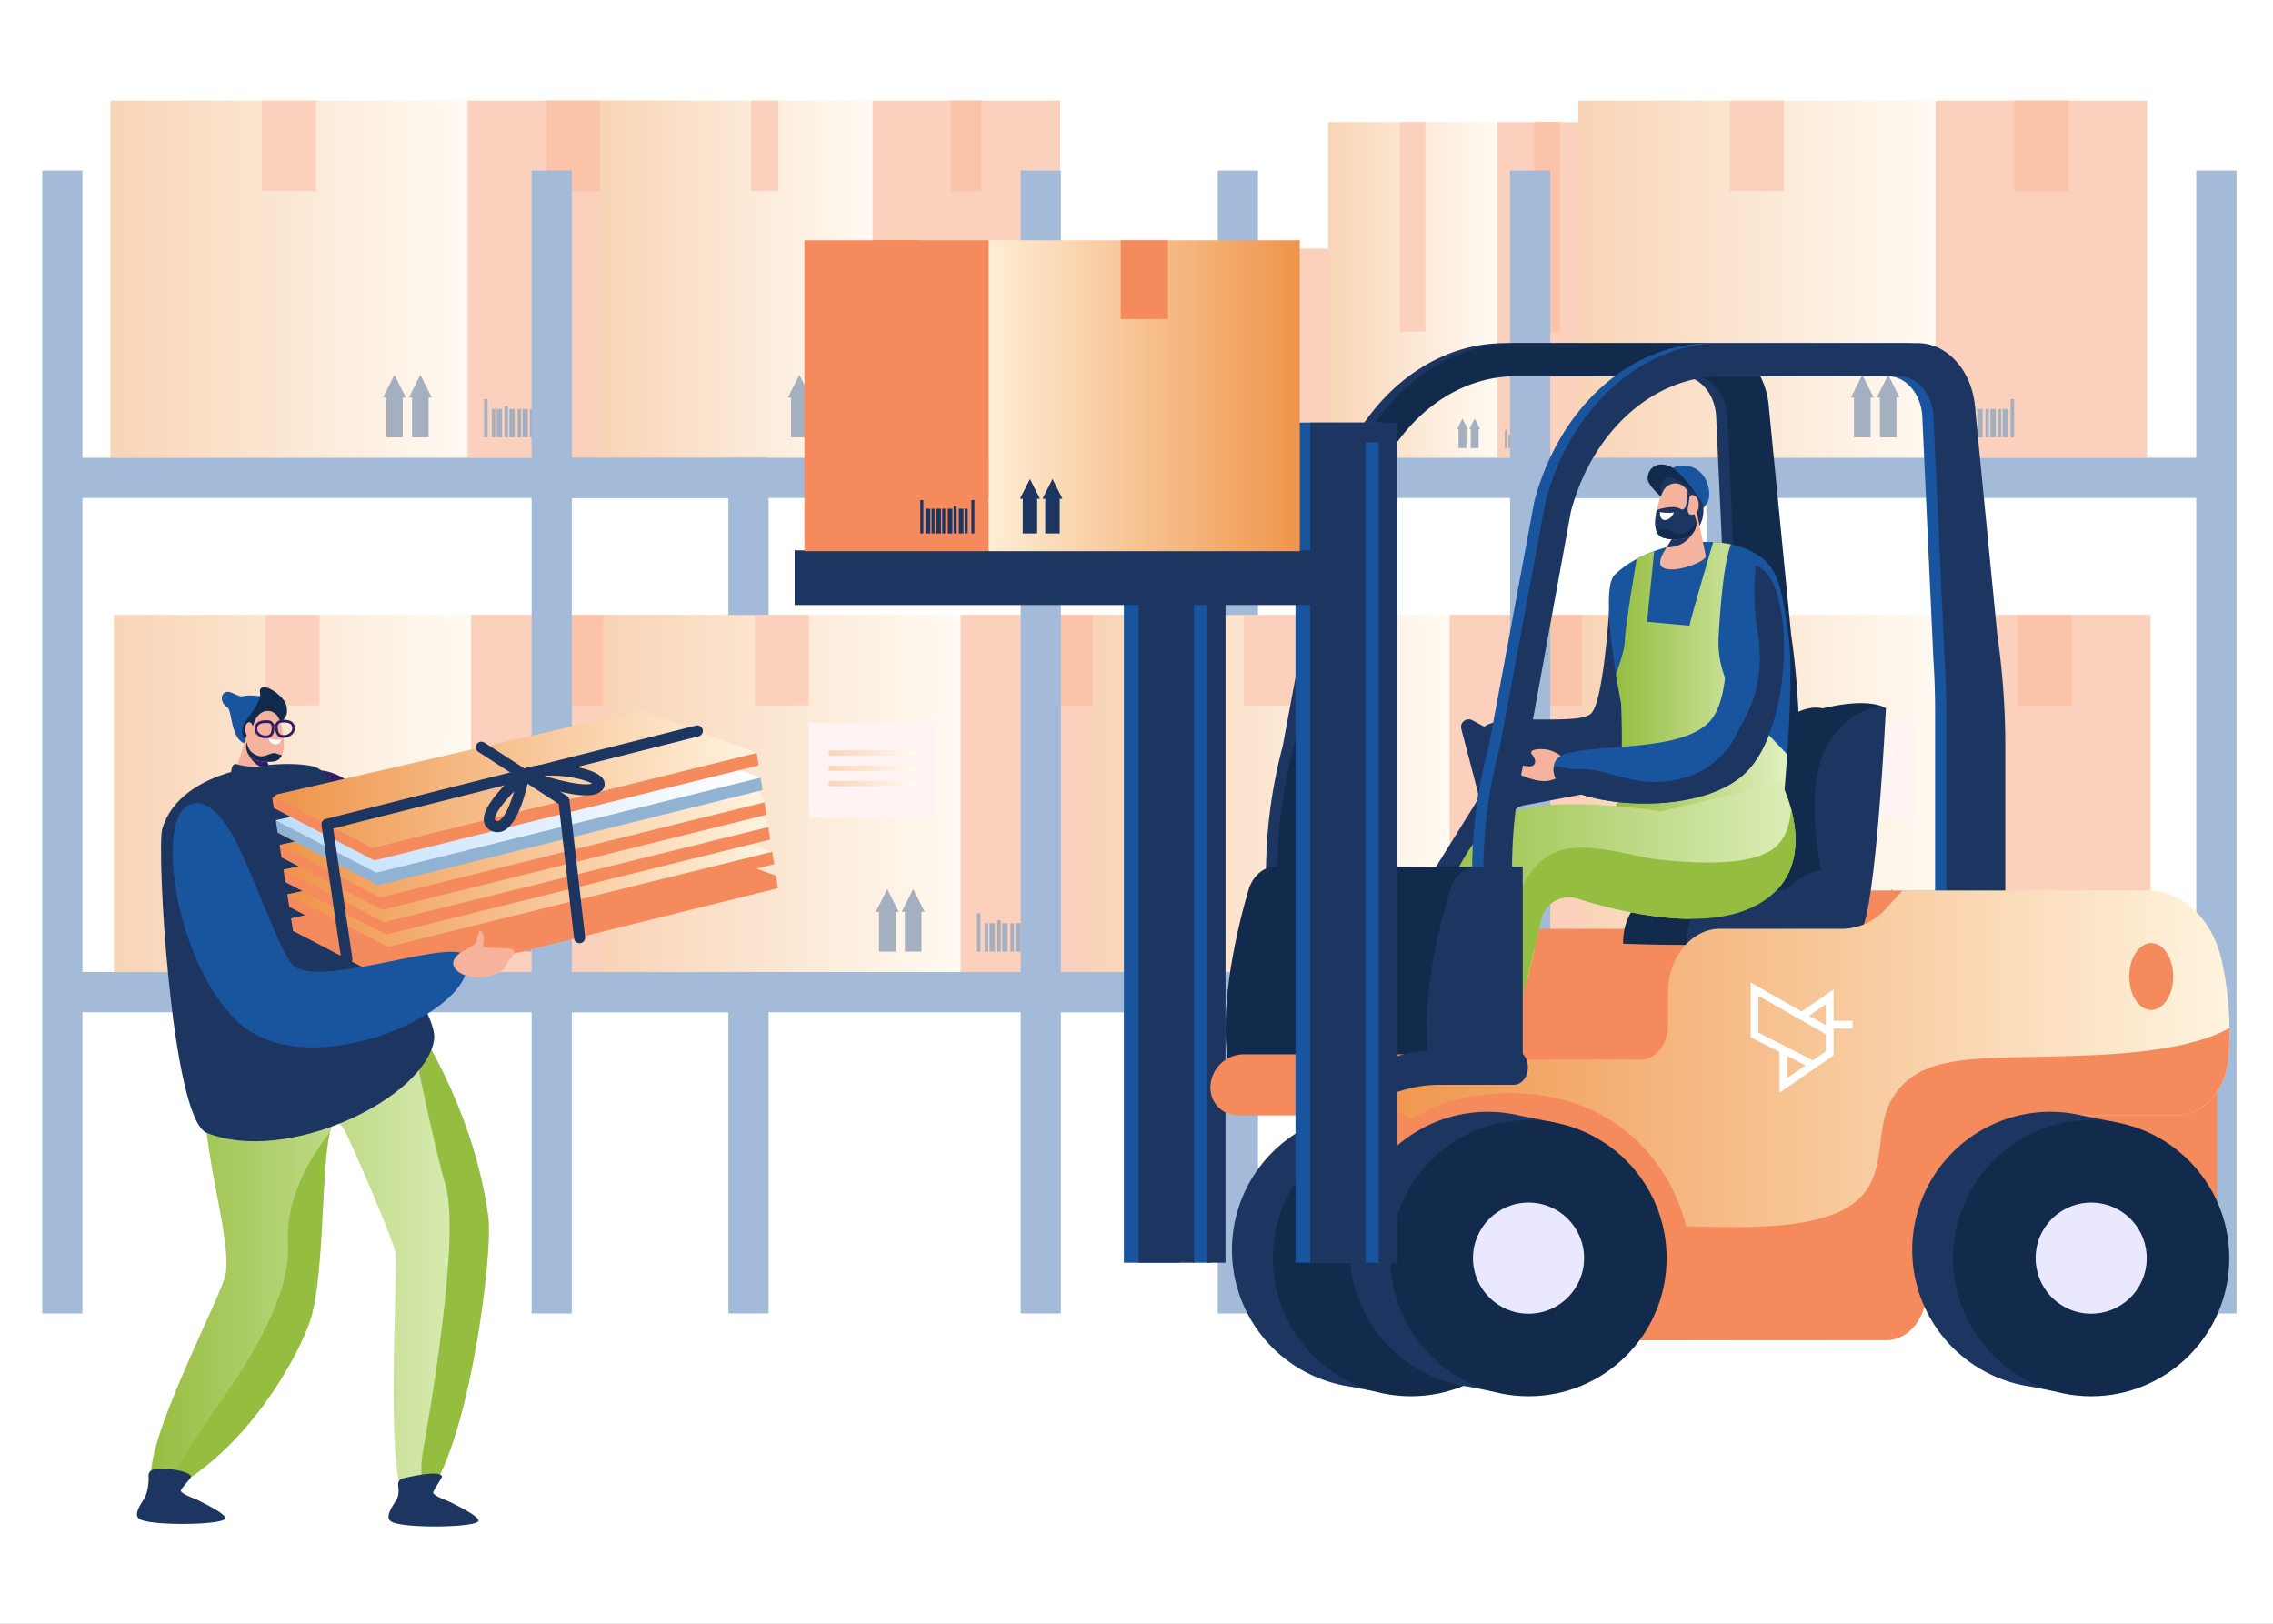 <svg xmlns="http://www.w3.org/2000/svg" xmlns:xlink="http://www.w3.org/1999/xlink" width="700" height="500" viewBox="0 0 700 500">
  <rect x="0" y="0" width="700" height="500" fill="#808080" stroke="none"/>
  <defs>
    <linearGradient id="linear-gradient" y1="0.5" x2="1" y2="0.5" gradientUnits="objectBoundingBox">
      <stop offset="0" stop-color="#ef9348"/>
      <stop offset="1" stop-color="#fff4df"/>
    </linearGradient>
    <linearGradient id="linear-gradient-16" y1="0.5" x2="1" y2="0.5" gradientUnits="objectBoundingBox">
      <stop offset="0" stop-color="#95bd3f"/>
      <stop offset="1" stop-color="#e1f1c1"/>
    </linearGradient>
    <linearGradient id="linear-gradient-21" x1="1.018" y1="0.5" x2="-0.072" y2="0.5" xlink:href="#linear-gradient"/>
    <linearGradient id="linear-gradient-26" y1="0.5" x2="1" y2="0.5" gradientUnits="objectBoundingBox">
      <stop offset="0" stop-color="#bedefc"/>
      <stop offset="1" stop-color="#fff"/>
    </linearGradient>
    <clipPath id="clip-Logistique">
      <rect width="700" height="500"/>
    </clipPath>
  </defs>
  <g id="Logistique" clip-path="url(#clip-Logistique)">
    <rect width="700" height="500" fill="#fff"/>
    <g id="Groupe_1822" data-name="Groupe 1822" transform="translate(1.25 -27.471)">
      <g id="Groupe_1774" data-name="Groupe 1774" opacity="0.4">
        <g id="Groupe_1747" data-name="Groupe 1747">
          <rect id="Rectangle_161" data-name="Rectangle 161" width="65.235" height="109.96" transform="translate(142.723 58.471)" fill="#f58b5d"/>
          <rect id="Rectangle_162" data-name="Rectangle 162" width="109.96" height="109.96" transform="translate(32.763 58.471)" fill="url(#linear-gradient)"/>
          <rect id="Rectangle_163" data-name="Rectangle 163" width="16.674" height="27.858" transform="translate(79.406 58.471)" fill="#f58b5d"/>
          <rect id="Rectangle_164" data-name="Rectangle 164" width="16.674" height="27.858" transform="translate(167.004 58.471)" fill="#f46822"/>
          <g id="Groupe_1745" data-name="Groupe 1745">
            <path id="Tracé_1188" data-name="Tracé 1188" d="M128.194,142.9l-3.53,6.994h.973v12.258h5.114V149.893h.973Z" fill="#1c3661"/>
            <path id="Tracé_1189" data-name="Tracé 1189" d="M120.222,142.9l-3.53,6.994h.974v12.258h5.114V149.893h.974Z" fill="#1c3661"/>
          </g>
          <g id="Groupe_1746" data-name="Groupe 1746">
            <rect id="Rectangle_165" data-name="Rectangle 165" width="1.065" height="11.8" transform="translate(147.84 150.351)" fill="#1c3661"/>
            <rect id="Rectangle_166" data-name="Rectangle 166" width="1.065" height="11.8" transform="translate(165.902 150.351)" fill="#1c3661"/>
            <rect id="Rectangle_167" data-name="Rectangle 167" width="1.065" height="8.739" transform="translate(150.207 153.412)" fill="#1c3661"/>
            <rect id="Rectangle_168" data-name="Rectangle 168" width="1.645" height="8.739" transform="translate(151.719 153.412)" fill="#1c3661"/>
            <rect id="Rectangle_169" data-name="Rectangle 169" width="1.065" height="8.739" transform="translate(158.154 153.412)" fill="#1c3661"/>
            <rect id="Rectangle_170" data-name="Rectangle 170" width="1.645" height="8.739" transform="translate(159.666 153.412)" fill="#1c3661"/>
            <rect id="Rectangle_171" data-name="Rectangle 171" width="1.065" height="9.652" transform="translate(154.114 152.499)" fill="#1c3661"/>
            <rect id="Rectangle_172" data-name="Rectangle 172" width="1.645" height="8.739" transform="translate(155.626 153.412)" fill="#1c3661"/>
            <rect id="Rectangle_173" data-name="Rectangle 173" width="1.065" height="8.739" transform="translate(161.928 153.412)" fill="#1c3661"/>
            <rect id="Rectangle_174" data-name="Rectangle 174" width="1.645" height="8.739" transform="translate(163.44 153.412)" fill="#1c3661"/>
          </g>
        </g>
        <rect id="Rectangle_175" data-name="Rectangle 175" width="12.38" height="351.932" transform="translate(11.75 79.998)" fill="#19559f"/>
        <rect id="Rectangle_176" data-name="Rectangle 176" width="12.38" height="351.932" transform="translate(223.064 79.998)" fill="#19559f"/>
        <rect id="Rectangle_177" data-name="Rectangle 177" width="12.38" height="211.314" transform="translate(229.253 168.431) rotate(90)" fill="#19559f"/>
        <g id="Groupe_1750" data-name="Groupe 1750">
          <rect id="Rectangle_178" data-name="Rectangle 178" width="65.235" height="109.96" transform="translate(143.79 216.824)" fill="#f58b5d"/>
          <rect id="Rectangle_179" data-name="Rectangle 179" width="109.96" height="109.96" transform="translate(33.83 216.824)" fill="url(#linear-gradient)"/>
          <rect id="Rectangle_180" data-name="Rectangle 180" width="16.674" height="27.858" transform="translate(80.473 216.824)" fill="#f58b5d"/>
          <rect id="Rectangle_181" data-name="Rectangle 181" width="16.674" height="27.858" transform="translate(168.071 216.824)" fill="#f46822"/>
          <g id="Groupe_1748" data-name="Groupe 1748">
            <path id="Tracé_1190" data-name="Tracé 1190" d="M129.261,301.252l-3.53,6.994h.973V320.5h5.114V308.246h.974Z" fill="#1c3661"/>
            <path id="Tracé_1191" data-name="Tracé 1191" d="M121.289,301.252l-3.53,6.994h.974V320.5h5.114V308.246h.974Z" fill="#1c3661"/>
          </g>
          <g id="Groupe_1749" data-name="Groupe 1749">
            <rect id="Rectangle_182" data-name="Rectangle 182" width="1.065" height="11.8" transform="translate(148.907 308.704)" fill="#1c3661"/>
            <rect id="Rectangle_183" data-name="Rectangle 183" width="1.065" height="11.8" transform="translate(166.969 308.704)" fill="#1c3661"/>
            <rect id="Rectangle_184" data-name="Rectangle 184" width="1.065" height="8.739" transform="translate(151.274 311.766)" fill="#1c3661"/>
            <rect id="Rectangle_185" data-name="Rectangle 185" width="1.645" height="8.739" transform="translate(152.785 311.766)" fill="#1c3661"/>
            <rect id="Rectangle_186" data-name="Rectangle 186" width="1.065" height="8.739" transform="translate(159.221 311.766)" fill="#1c3661"/>
            <rect id="Rectangle_187" data-name="Rectangle 187" width="1.645" height="8.739" transform="translate(160.733 311.766)" fill="#1c3661"/>
            <rect id="Rectangle_188" data-name="Rectangle 188" width="1.065" height="9.652" transform="translate(155.181 310.853)" fill="#1c3661"/>
            <rect id="Rectangle_189" data-name="Rectangle 189" width="1.645" height="8.739" transform="translate(156.693 311.766)" fill="#1c3661"/>
            <rect id="Rectangle_190" data-name="Rectangle 190" width="1.065" height="8.739" transform="translate(162.995 311.766)" fill="#1c3661"/>
            <rect id="Rectangle_191" data-name="Rectangle 191" width="1.645" height="8.739" transform="translate(164.507 311.766)" fill="#1c3661"/>
          </g>
        </g>
        <rect id="Rectangle_192" data-name="Rectangle 192" width="12.38" height="211.314" transform="translate(230.32 326.784) rotate(90)" fill="#19559f"/>
        <g id="Groupe_1753" data-name="Groupe 1753">
          <rect id="Rectangle_193" data-name="Rectangle 193" width="65.235" height="109.96" transform="translate(294.501 216.824)" fill="#f58b5d"/>
          <rect id="Rectangle_194" data-name="Rectangle 194" width="109.96" height="109.96" transform="translate(184.541 216.824)" fill="url(#linear-gradient)"/>
          <rect id="Rectangle_195" data-name="Rectangle 195" width="16.674" height="27.858" transform="translate(231.184 216.824)" fill="#f58b5d"/>
          <rect id="Rectangle_196" data-name="Rectangle 196" width="16.674" height="27.858" transform="translate(318.782 216.824)" fill="#f46822"/>
          <g id="Groupe_1751" data-name="Groupe 1751">
            <path id="Tracé_1192" data-name="Tracé 1192" d="M279.972,301.252l-3.53,6.994h.974V320.5h5.114V308.246h.974Z" fill="#1c3661"/>
            <path id="Tracé_1193" data-name="Tracé 1193" d="M272,301.252l-3.53,6.994h.973V320.5h5.114V308.246h.973Z" fill="#1c3661"/>
          </g>
          <g id="Groupe_1752" data-name="Groupe 1752">
            <rect id="Rectangle_197" data-name="Rectangle 197" width="1.065" height="11.8" transform="translate(299.618 308.704)" fill="#1c3661"/>
            <rect id="Rectangle_198" data-name="Rectangle 198" width="1.065" height="11.8" transform="translate(317.68 308.704)" fill="#1c3661"/>
            <rect id="Rectangle_199" data-name="Rectangle 199" width="1.065" height="8.739" transform="translate(301.985 311.766)" fill="#1c3661"/>
            <rect id="Rectangle_200" data-name="Rectangle 200" width="1.645" height="8.739" transform="translate(303.496 311.766)" fill="#1c3661"/>
            <rect id="Rectangle_201" data-name="Rectangle 201" width="1.065" height="8.739" transform="translate(309.932 311.766)" fill="#1c3661"/>
            <rect id="Rectangle_202" data-name="Rectangle 202" width="1.645" height="8.739" transform="translate(311.444 311.766)" fill="#1c3661"/>
            <rect id="Rectangle_203" data-name="Rectangle 203" width="1.065" height="9.652" transform="translate(305.892 310.853)" fill="#1c3661"/>
            <rect id="Rectangle_204" data-name="Rectangle 204" width="1.645" height="8.739" transform="translate(307.404 311.766)" fill="#1c3661"/>
            <rect id="Rectangle_205" data-name="Rectangle 205" width="1.065" height="8.739" transform="translate(313.706 311.766)" fill="#1c3661"/>
            <rect id="Rectangle_206" data-name="Rectangle 206" width="1.645" height="8.739" transform="translate(315.218 311.766)" fill="#1c3661"/>
          </g>
        </g>
        <g id="Groupe_1756" data-name="Groupe 1756">
          <rect id="Rectangle_207" data-name="Rectangle 207" width="57.812" height="109.96" transform="translate(267.417 58.471)" fill="#f58b5d"/>
          <rect id="Rectangle_208" data-name="Rectangle 208" width="83.943" height="109.96" transform="translate(183.474 58.471)" fill="url(#linear-gradient)"/>
          <rect id="Rectangle_209" data-name="Rectangle 209" width="8.337" height="27.858" transform="translate(230.117 58.471)" fill="#f58b5d"/>
          <rect id="Rectangle_210" data-name="Rectangle 210" width="9.25" height="27.858" transform="translate(291.698 58.471)" fill="#f46822"/>
          <g id="Groupe_1754" data-name="Groupe 1754">
            <path id="Tracé_1194" data-name="Tracé 1194" d="M252.888,142.9l-3.53,6.994h.974v12.258h5.114V149.893h.974Z" fill="#1c3661"/>
            <path id="Tracé_1195" data-name="Tracé 1195" d="M244.916,142.9l-3.53,6.994h.974v12.258h5.114V149.893h.974Z" fill="#1c3661"/>
          </g>
          <g id="Groupe_1755" data-name="Groupe 1755">
            <rect id="Rectangle_211" data-name="Rectangle 211" width="1.065" height="11.8" transform="translate(272.534 150.351)" fill="#1c3661"/>
            <rect id="Rectangle_212" data-name="Rectangle 212" width="1.065" height="11.8" transform="translate(290.596 150.351)" fill="#1c3661"/>
            <rect id="Rectangle_213" data-name="Rectangle 213" width="1.065" height="8.739" transform="translate(274.901 153.412)" fill="#1c3661"/>
            <rect id="Rectangle_214" data-name="Rectangle 214" width="1.645" height="8.739" transform="translate(276.412 153.412)" fill="#1c3661"/>
            <rect id="Rectangle_215" data-name="Rectangle 215" width="1.065" height="8.739" transform="translate(282.848 153.412)" fill="#1c3661"/>
            <rect id="Rectangle_216" data-name="Rectangle 216" width="1.645" height="8.739" transform="translate(284.36 153.412)" fill="#1c3661"/>
            <rect id="Rectangle_217" data-name="Rectangle 217" width="1.065" height="9.652" transform="translate(278.808 152.499)" fill="#1c3661"/>
            <rect id="Rectangle_218" data-name="Rectangle 218" width="1.645" height="8.739" transform="translate(280.319 153.412)" fill="#1c3661"/>
            <rect id="Rectangle_219" data-name="Rectangle 219" width="1.065" height="8.739" transform="translate(286.622 153.412)" fill="#1c3661"/>
            <rect id="Rectangle_220" data-name="Rectangle 220" width="1.645" height="8.739" transform="translate(288.134 153.412)" fill="#1c3661"/>
          </g>
        </g>
        <rect id="Rectangle_221" data-name="Rectangle 221" width="12.38" height="351.932" transform="translate(162.461 79.998)" fill="#19559f"/>
        <rect id="Rectangle_222" data-name="Rectangle 222" width="12.38" height="351.932" transform="translate(373.775 79.998)" fill="#19559f"/>
        <rect id="Rectangle_223" data-name="Rectangle 223" width="12.38" height="211.314" transform="translate(379.965 168.431) rotate(90)" fill="#19559f"/>
        <rect id="Rectangle_224" data-name="Rectangle 224" width="12.38" height="211.314" transform="translate(381.031 326.784) rotate(90)" fill="#19559f"/>
        <rect id="Rectangle_225" data-name="Rectangle 225" width="39.161" height="29.177" transform="translate(247.858 250.121)" fill="#ffe1e1"/>
        <g id="Groupe_1757" data-name="Groupe 1757">
          <rect id="Rectangle_226" data-name="Rectangle 226" width="26.967" height="1.634" transform="translate(253.955 258.52)" fill="url(#linear-gradient)"/>
          <rect id="Rectangle_227" data-name="Rectangle 227" width="26.967" height="1.634" transform="translate(253.955 263.229)" fill="url(#linear-gradient)"/>
          <rect id="Rectangle_228" data-name="Rectangle 228" width="26.967" height="1.634" transform="translate(253.955 267.938)" fill="url(#linear-gradient)"/>
        </g>
        <g id="Groupe_1760" data-name="Groupe 1760">
          <rect id="Rectangle_229" data-name="Rectangle 229" width="38.217" height="64.418" transform="translate(394.913 104.012)" fill="#f58b5d"/>
          <rect id="Rectangle_230" data-name="Rectangle 230" width="64.418" height="64.418" transform="translate(330.495 104.012)" fill="url(#linear-gradient)"/>
          <rect id="Rectangle_231" data-name="Rectangle 231" width="9.768" height="16.32" transform="translate(357.82 104.012)" fill="#f58b5d"/>
          <rect id="Rectangle_232" data-name="Rectangle 232" width="9.768" height="16.32" transform="translate(409.137 104.012)" fill="#f46822"/>
          <g id="Groupe_1758" data-name="Groupe 1758">
            <path id="Tracé_1196" data-name="Tracé 1196" d="M386.4,153.473l-2.068,4.1h.57v7.181h3v-7.181h.57Z" fill="#1c3661"/>
            <path id="Tracé_1197" data-name="Tracé 1197" d="M381.731,153.473l-2.068,4.1h.57v7.181h3v-7.181h.57Z" fill="#1c3661"/>
          </g>
          <g id="Groupe_1759" data-name="Groupe 1759">
            <rect id="Rectangle_233" data-name="Rectangle 233" width="0.624" height="6.913" transform="translate(397.91 157.839)" fill="#1c3661"/>
            <rect id="Rectangle_234" data-name="Rectangle 234" width="0.624" height="6.913" transform="translate(408.492 157.839)" fill="#1c3661"/>
            <rect id="Rectangle_235" data-name="Rectangle 235" width="0.624" height="5.12" transform="translate(399.297 159.632)" fill="#1c3661"/>
            <rect id="Rectangle_236" data-name="Rectangle 236" width="0.963" height="5.12" transform="translate(400.183 159.632)" fill="#1c3661"/>
            <rect id="Rectangle_237" data-name="Rectangle 237" width="0.624" height="5.12" transform="translate(403.953 159.632)" fill="#1c3661"/>
            <rect id="Rectangle_238" data-name="Rectangle 238" width="0.963" height="5.12" transform="translate(404.838 159.632)" fill="#1c3661"/>
            <rect id="Rectangle_239" data-name="Rectangle 239" width="0.624" height="5.654" transform="translate(401.586 159.098)" fill="#1c3661"/>
            <rect id="Rectangle_240" data-name="Rectangle 240" width="0.963" height="5.12" transform="translate(402.471 159.632)" fill="#1c3661"/>
            <rect id="Rectangle_241" data-name="Rectangle 241" width="0.624" height="5.12" transform="translate(406.164 159.632)" fill="#1c3661"/>
            <rect id="Rectangle_242" data-name="Rectangle 242" width="0.963" height="5.12" transform="translate(407.049 159.632)" fill="#1c3661"/>
          </g>
        </g>
        <g id="Groupe_1763" data-name="Groupe 1763">
          <rect id="Rectangle_243" data-name="Rectangle 243" width="30.832" height="103.359" transform="translate(459.768 65.072)" fill="#f58b5d"/>
          <rect id="Rectangle_244" data-name="Rectangle 244" width="51.971" height="103.359" transform="translate(407.797 65.072)" fill="url(#linear-gradient)"/>
          <rect id="Rectangle_245" data-name="Rectangle 245" width="7.88" height="64.555" transform="translate(429.843 65.072)" fill="#f58b5d"/>
          <rect id="Rectangle_246" data-name="Rectangle 246" width="7.88" height="64.555" transform="translate(471.244 65.072)" fill="#f46822"/>
          <g id="Groupe_1761" data-name="Groupe 1761">
            <path id="Tracé_1198" data-name="Tracé 1198" d="M452.9,156.364l-1.669,3.306h.46v5.794h2.417v-5.794h.46Z" fill="#1c3661"/>
            <path id="Tracé_1199" data-name="Tracé 1199" d="M449.134,156.363l-1.669,3.306h.46v5.794h2.417v-5.794h.46Z" fill="#1c3661"/>
          </g>
          <g id="Groupe_1762" data-name="Groupe 1762">
            <rect id="Rectangle_247" data-name="Rectangle 247" width="0.503" height="5.577" transform="translate(462.187 159.886)" fill="#1c3661"/>
            <rect id="Rectangle_248" data-name="Rectangle 248" width="0.503" height="5.577" transform="translate(470.723 159.886)" fill="#1c3661"/>
            <rect id="Rectangle_249" data-name="Rectangle 249" width="0.503" height="4.13" transform="translate(463.305 161.332)" fill="#1c3661"/>
            <rect id="Rectangle_250" data-name="Rectangle 250" width="0.777" height="4.13" transform="translate(464.02 161.332)" fill="#1c3661"/>
            <rect id="Rectangle_251" data-name="Rectangle 251" width="0.503" height="4.13" transform="translate(467.062 161.332)" fill="#1c3661"/>
            <rect id="Rectangle_252" data-name="Rectangle 252" width="0.777" height="4.13" transform="translate(467.776 161.332)" fill="#1c3661"/>
            <rect id="Rectangle_253" data-name="Rectangle 253" width="0.503" height="4.562" transform="translate(465.152 160.901)" fill="#1c3661"/>
            <rect id="Rectangle_254" data-name="Rectangle 254" width="0.777" height="4.13" transform="translate(465.866 161.332)" fill="#1c3661"/>
            <rect id="Rectangle_255" data-name="Rectangle 255" width="0.503" height="4.13" transform="translate(468.845 161.332)" fill="#1c3661"/>
            <rect id="Rectangle_256" data-name="Rectangle 256" width="0.777" height="4.13" transform="translate(469.56 161.332)" fill="#1c3661"/>
          </g>
        </g>
        <rect id="Rectangle_257" data-name="Rectangle 257" width="12.38" height="351.932" transform="translate(313.088 79.998)" fill="#19559f"/>
        <rect id="Rectangle_258" data-name="Rectangle 258" width="12.38" height="351.932" transform="translate(524.402 79.998)" fill="#19559f"/>
        <rect id="Rectangle_259" data-name="Rectangle 259" width="12.38" height="211.314" transform="translate(530.592 168.431) rotate(90)" fill="#19559f"/>
        <g id="Groupe_1766" data-name="Groupe 1766">
          <rect id="Rectangle_260" data-name="Rectangle 260" width="65.235" height="109.96" transform="translate(445.129 216.824)" fill="#f58b5d"/>
          <rect id="Rectangle_261" data-name="Rectangle 261" width="109.96" height="109.96" transform="translate(335.169 216.824)" fill="url(#linear-gradient)"/>
          <rect id="Rectangle_262" data-name="Rectangle 262" width="16.674" height="27.858" transform="translate(381.812 216.824)" fill="#f58b5d"/>
          <rect id="Rectangle_263" data-name="Rectangle 263" width="16.674" height="27.858" transform="translate(469.409 216.824)" fill="#f46822"/>
          <g id="Groupe_1764" data-name="Groupe 1764">
            <path id="Tracé_1200" data-name="Tracé 1200" d="M430.6,301.252l-3.53,6.994h.974V320.5h5.114V308.246h.974Z" fill="#1c3661"/>
            <path id="Tracé_1201" data-name="Tracé 1201" d="M422.628,301.252l-3.53,6.994h.974V320.5h5.114V308.246h.974Z" fill="#1c3661"/>
          </g>
          <g id="Groupe_1765" data-name="Groupe 1765">
            <rect id="Rectangle_264" data-name="Rectangle 264" width="1.065" height="11.8" transform="translate(450.246 308.704)" fill="#1c3661"/>
            <rect id="Rectangle_265" data-name="Rectangle 265" width="1.065" height="11.8" transform="translate(468.308 308.704)" fill="#1c3661"/>
            <rect id="Rectangle_266" data-name="Rectangle 266" width="1.065" height="8.739" transform="translate(452.613 311.766)" fill="#1c3661"/>
            <rect id="Rectangle_267" data-name="Rectangle 267" width="1.645" height="8.739" transform="translate(454.124 311.766)" fill="#1c3661"/>
            <rect id="Rectangle_268" data-name="Rectangle 268" width="1.065" height="8.739" transform="translate(460.56 311.766)" fill="#1c3661"/>
            <rect id="Rectangle_269" data-name="Rectangle 269" width="1.645" height="8.739" transform="translate(462.071 311.766)" fill="#1c3661"/>
            <rect id="Rectangle_270" data-name="Rectangle 270" width="1.065" height="9.652" transform="translate(456.52 310.853)" fill="#1c3661"/>
            <rect id="Rectangle_271" data-name="Rectangle 271" width="1.645" height="8.739" transform="translate(458.031 311.766)" fill="#1c3661"/>
            <rect id="Rectangle_272" data-name="Rectangle 272" width="1.065" height="8.739" transform="translate(464.334 311.766)" fill="#1c3661"/>
            <rect id="Rectangle_273" data-name="Rectangle 273" width="1.645" height="8.739" transform="translate(465.845 311.766)" fill="#1c3661"/>
          </g>
        </g>
        <rect id="Rectangle_274" data-name="Rectangle 274" width="12.38" height="211.314" transform="translate(531.659 326.784) rotate(90)" fill="#19559f"/>
        <g id="Groupe_1769" data-name="Groupe 1769">
          <rect id="Rectangle_275" data-name="Rectangle 275" width="65.235" height="109.96" transform="translate(595.84 216.824)" fill="#f58b5d"/>
          <rect id="Rectangle_276" data-name="Rectangle 276" width="109.96" height="109.96" transform="translate(485.88 216.824)" fill="url(#linear-gradient)"/>
          <rect id="Rectangle_277" data-name="Rectangle 277" width="16.674" height="27.858" transform="translate(532.523 216.824)" fill="#f58b5d"/>
          <rect id="Rectangle_278" data-name="Rectangle 278" width="16.674" height="27.858" transform="translate(620.12 216.824)" fill="#f46822"/>
          <g id="Groupe_1767" data-name="Groupe 1767">
            <path id="Tracé_1202" data-name="Tracé 1202" d="M581.31,301.252l-3.53,6.994h.974V320.5h5.114V308.246h.973Z" fill="#1c3661"/>
            <path id="Tracé_1203" data-name="Tracé 1203" d="M573.339,301.252l-3.531,6.994h.974V320.5H575.9V308.246h.974Z" fill="#1c3661"/>
          </g>
          <g id="Groupe_1768" data-name="Groupe 1768">
            <rect id="Rectangle_279" data-name="Rectangle 279" width="1.065" height="11.8" transform="translate(600.957 308.704)" fill="#1c3661"/>
            <rect id="Rectangle_280" data-name="Rectangle 280" width="1.065" height="11.8" transform="translate(619.019 308.704)" fill="#1c3661"/>
            <rect id="Rectangle_281" data-name="Rectangle 281" width="1.065" height="8.739" transform="translate(603.324 311.766)" fill="#1c3661"/>
            <rect id="Rectangle_282" data-name="Rectangle 282" width="1.645" height="8.739" transform="translate(604.835 311.766)" fill="#1c3661"/>
            <rect id="Rectangle_283" data-name="Rectangle 283" width="1.065" height="8.739" transform="translate(611.271 311.766)" fill="#1c3661"/>
            <rect id="Rectangle_284" data-name="Rectangle 284" width="1.645" height="8.739" transform="translate(612.782 311.766)" fill="#1c3661"/>
            <rect id="Rectangle_285" data-name="Rectangle 285" width="1.065" height="9.652" transform="translate(607.231 310.853)" fill="#1c3661"/>
            <rect id="Rectangle_286" data-name="Rectangle 286" width="1.645" height="8.739" transform="translate(608.742 311.766)" fill="#1c3661"/>
            <rect id="Rectangle_287" data-name="Rectangle 287" width="1.065" height="8.739" transform="translate(615.045 311.766)" fill="#1c3661"/>
            <rect id="Rectangle_288" data-name="Rectangle 288" width="1.645" height="8.739" transform="translate(616.556 311.766)" fill="#1c3661"/>
          </g>
        </g>
        <g id="Groupe_1772" data-name="Groupe 1772">
          <rect id="Rectangle_289" data-name="Rectangle 289" width="65.235" height="109.96" transform="translate(594.773 58.471)" fill="#f58b5d"/>
          <rect id="Rectangle_290" data-name="Rectangle 290" width="109.96" height="109.96" transform="translate(484.813 58.471)" fill="url(#linear-gradient)"/>
          <rect id="Rectangle_291" data-name="Rectangle 291" width="16.674" height="27.858" transform="translate(531.456 58.471)" fill="#f58b5d"/>
          <rect id="Rectangle_292" data-name="Rectangle 292" width="16.674" height="27.858" transform="translate(619.054 58.471)" fill="#f46822"/>
          <g id="Groupe_1770" data-name="Groupe 1770">
            <path id="Tracé_1204" data-name="Tracé 1204" d="M580.243,142.9l-3.53,6.994h.974v12.258H582.8V149.893h.974Z" fill="#1c3661"/>
            <path id="Tracé_1205" data-name="Tracé 1205" d="M572.272,142.9l-3.53,6.994h.973v12.258h5.114V149.893h.974Z" fill="#1c3661"/>
          </g>
          <g id="Groupe_1771" data-name="Groupe 1771">
            <rect id="Rectangle_293" data-name="Rectangle 293" width="1.065" height="11.8" transform="translate(599.89 150.351)" fill="#1c3661"/>
            <rect id="Rectangle_294" data-name="Rectangle 294" width="1.065" height="11.8" transform="translate(617.952 150.351)" fill="#1c3661"/>
            <rect id="Rectangle_295" data-name="Rectangle 295" width="1.065" height="8.739" transform="translate(602.257 153.412)" fill="#1c3661"/>
            <rect id="Rectangle_296" data-name="Rectangle 296" width="1.645" height="8.739" transform="translate(603.768 153.412)" fill="#1c3661"/>
            <rect id="Rectangle_297" data-name="Rectangle 297" width="1.065" height="8.739" transform="translate(610.204 153.412)" fill="#1c3661"/>
            <rect id="Rectangle_298" data-name="Rectangle 298" width="1.645" height="8.739" transform="translate(611.716 153.412)" fill="#1c3661"/>
            <rect id="Rectangle_299" data-name="Rectangle 299" width="1.065" height="9.652" transform="translate(606.164 152.499)" fill="#1c3661"/>
            <rect id="Rectangle_300" data-name="Rectangle 300" width="1.645" height="8.739" transform="translate(607.675 153.412)" fill="#1c3661"/>
            <rect id="Rectangle_301" data-name="Rectangle 301" width="1.065" height="8.739" transform="translate(613.978 153.412)" fill="#1c3661"/>
            <rect id="Rectangle_302" data-name="Rectangle 302" width="1.645" height="8.739" transform="translate(615.49 153.412)" fill="#1c3661"/>
          </g>
        </g>
        <rect id="Rectangle_303" data-name="Rectangle 303" width="12.38" height="351.932" transform="translate(463.799 79.998)" fill="#19559f"/>
        <rect id="Rectangle_304" data-name="Rectangle 304" width="12.38" height="351.932" transform="translate(675.113 79.998)" fill="#19559f"/>
        <rect id="Rectangle_305" data-name="Rectangle 305" width="12.38" height="211.314" transform="translate(681.303 168.431) rotate(90)" fill="#19559f"/>
        <rect id="Rectangle_306" data-name="Rectangle 306" width="12.38" height="211.314" transform="translate(682.37 326.784) rotate(90)" fill="#19559f"/>
        <rect id="Rectangle_307" data-name="Rectangle 307" width="39.161" height="29.177" transform="translate(549.197 250.121)" fill="#ffe1e1"/>
        <g id="Groupe_1773" data-name="Groupe 1773">
          <rect id="Rectangle_308" data-name="Rectangle 308" width="26.967" height="1.634" transform="translate(555.294 258.52)" fill="url(#linear-gradient)"/>
          <rect id="Rectangle_309" data-name="Rectangle 309" width="26.967" height="1.634" transform="translate(555.294 263.229)" fill="url(#linear-gradient)"/>
          <rect id="Rectangle_310" data-name="Rectangle 310" width="26.967" height="1.634" transform="translate(555.294 267.938)" fill="url(#linear-gradient)"/>
        </g>
      </g>
      <g id="Groupe_1791" data-name="Groupe 1791">
        <path id="Tracé_1206" data-name="Tracé 1206" d="M494.856,206.808s-1.652,35.631-6.025,40.277-35.36-1.769-34.16,6.969,19.186,10.111,37.4,7.788,23.23-12.161,19.492-29.1A45.872,45.872,0,0,0,494.856,206.808Z" fill="#1c3661"/>
        <g id="Groupe_1775" data-name="Groupe 1775">
          <path id="Tracé_1207" data-name="Tracé 1207" d="M440.9,374.953l.425-1.824-11.024-2.2c-.814-.189-1.637-.351-2.466-.492l-.335-.067,0,.011a42.529,42.529,0,0,0-17.492,83.148l0,.007.1.02a42.147,42.147,0,0,0,4.621.919l7.279,1.448.253-1.083c.345-.013.688-.016,1.034-.038A42.527,42.527,0,0,0,440.9,374.953Z" fill="#1c3661"/>
          <circle id="Ellipse_46" data-name="Ellipse 46" cx="42.53" cy="42.53" r="42.53" transform="translate(390.718 372.365)" fill="#122a4c"/>
          <circle id="Ellipse_47" data-name="Ellipse 47" cx="17.113" cy="17.113" r="17.113" transform="translate(415.04 398.951) rotate(-3.793)" fill="#eae8ff"/>
        </g>
        <g id="Groupe_1776" data-name="Groupe 1776">
          <path id="Tracé_1208" data-name="Tracé 1208" d="M598.039,301.676H522.556l-5.061,5.523a18.255,18.255,0,0,1-13.43,6.285H466.293c-8.844,0-16.014,8.891-16.014,19.858v9.929c0,5.78-3.778,10.466-8.439,10.466H398.605c-4.868,0-6.331,8.2-1.918,10.749h0c15.026,8.669,25.38,26.342,27.382,46.743l1.468,14.951c.783,7.972,6.24,13.966,12.716,13.966h79.326c6.812,0,12.335-6.848,12.335-15.3h0c0-29.789,19.473-53.939,43.5-53.939h33.623c8.342,0,15.271-7.96,15.923-18.273a101.6,101.6,0,0,0-2.329-30.179C617.6,310.122,608.438,301.676,598.039,301.676Z" fill="#f58b5d"/>
        </g>
        <path id="Tracé_1209" data-name="Tracé 1209" d="M681.531,363.653V396.38a22.454,22.454,0,0,1-22.454,22.453H582.451v-55.18Z" fill="#f58b5d"/>
        <g id="Groupe_1777" data-name="Groupe 1777">
          <path id="Tracé_1210" data-name="Tracé 1210" d="M361.935,157.6h9.713V416.3h-5.677V163.7h-4.037V416.3H344.862V157.6Z" fill="#19559f"/>
          <path id="Tracé_1211" data-name="Tracé 1211" d="M366.45,157.6h9.713V416.3h-5.677V163.7H366.45V416.3H349.377V157.6Z" fill="#1c3661"/>
        </g>
        <g id="Groupe_1778" data-name="Groupe 1778">
          <path id="Tracé_1212" data-name="Tracé 1212" d="M549.389,308.117V257.406a241.931,241.931,0,0,0-2.486-34.628l-7.016-71.571c-1.514-10.462-8.854-18.076-17.425-18.076H462.149c-24.66,0-46.549,19.582-54.327,48.6L393.77,257.254a152.6,152.6,0,0,0-5.145,39.427v.165h8.853v-1.531a152.552,152.552,0,0,1,5.267-39.878l12.907-70.642c6.726-24.778,25.456-41.467,46.538-41.467h54.437c5.551,0,10.174,5.282,10.628,12.143l3.427,74.869q.529,8,.53,16.037v61.74Z" fill="#1c3661"/>
          <path id="Tracé_1213" data-name="Tracé 1213" d="M552.842,308.117V257.406a241.931,241.931,0,0,0-2.486-34.628l-7.016-71.571c-1.514-10.462-8.855-18.076-17.426-18.076H465.6c-24.66,0-46.549,19.582-54.328,48.6l-14.051,75.522a152.562,152.562,0,0,0-5.146,39.427v.165h8.853v-1.531a152.512,152.512,0,0,1,5.268-39.878L419.1,184.795c6.726-24.778,25.456-41.467,46.539-41.467h54.436c5.552,0,10.174,5.282,10.628,12.143l3.428,74.869q.529,8,.529,16.037v61.74Z" fill="#122a4c"/>
        </g>
        <path id="Tracé_1214" data-name="Tracé 1214" d="M511.316,301.733l18.024-.315s6.059-5.9,10.82-5.9c0,0-6.059-26.835,2.6-39.716s17.312-10.2,17.312-10.2c15.1-3.649,19.475,0,19.475,0S569,280.587,568.07,287.624s-5.842,14.606-10.357,18.457a5.872,5.872,0,0,1-3.256,1.345c-.677,3.45-1.4,5.913-2.179,6.873-4.76,5.9-53.666,3.757-53.666,3.757v-.345C498.612,308.973,504.271,301.856,511.316,301.733Z" fill="#122a4c"/>
        <path id="Tracé_1215" data-name="Tracé 1215" d="M486.629,267.722,452.16,249.257a2.349,2.349,0,0,0-3.382,2.666l5,19.1a4.779,4.779,0,0,1-.566,3.737l-22.3,35.822-4.833,47.231,25.227,4.015,12.758-82.349a4.779,4.779,0,0,1,3.835-3.965l18.05-3.411A2.35,2.35,0,0,0,486.629,267.722Z" fill="#1c3661"/>
        <path id="Tracé_1216" data-name="Tracé 1216" d="M495.831,278.428c3.495-9.176,2.154-34.462,2.154-34.462s-7-34.674-1.921-39.555c12.671-12.182,41.372-14.293,48.92-.924,2.576,4.562,3.692,13.443,4.577,19.756,2.1,15-1.991,55.694-1.991,55.694C538.91,281.3,518.646,284.452,495.831,278.428Z" fill="#19559f"/>
        <path id="Tracé_1217" data-name="Tracé 1217" d="M496.411,235.119c1.446-4.005,2.689-8.071,2.74-10.332.08-3.594,2.192-16.61,3.645-25.193a40.761,40.761,0,0,1,5.393-2.415l-2.21,21.743,13.073,1.21c.4-2.174,5.149-18.4,7.309-25.734a35.682,35.682,0,0,1,5.45.7c-2.129,5.557-3.226,18.4-3.777,28.4a30.788,30.788,0,0,0,8.415,22.883l12.7,13.387c-.728,10.663-1.583,19.164-1.583,19.164-8.66,2.366-28.924,5.515-51.739-.509,3.495-9.176,2.155-34.462,2.155-34.462S497.239,240.268,496.411,235.119Z" fill="url(#linear-gradient-16)"/>
        <path id="Tracé_1218" data-name="Tracé 1218" d="M440.74,362.637c-.24-.781,1.156-6.226,1.182-6.8a6.058,6.058,0,0,0-2.888-5.162c-1.13-.794-6.394-3.717-7.514-2.984-1,.655.628,7.407-1.062,8.729-.737.576-10.622,1.612-11.948,5.218-.62,1.686,17.612,8.371,21.217,7.762C441.613,369.084,441.531,365.209,440.74,362.637Z" fill="#122a4c"/>
        <path id="Tracé_1219" data-name="Tracé 1219" d="M479.71,260.432a11.057,11.057,0,0,0-4.579-2.154c-3.347-.447-5.689.239-4.555,1.575s1.44,3.025-.161,3.542-6.618-1.74-6.219.234,7.169,4.643,10.752,4.345S485.624,263.856,479.71,260.432Z" fill="#f5b29c"/>
        <path id="Tracé_1220" data-name="Tracé 1220" d="M547.367,268.544s13.971,26.731-8.3,38c-15.715,7.952-40.981,1.883-54.5-2.381a8.746,8.746,0,0,0-11.192,6.5c-3.857,17.927-11.143,49.473-22.061,51.165-14.491,2.246-19.589-1.332-18.784-7.5s6.708-61.894,28.445-75.228c12.664-7.769,49.263-1.789,49.263-1.789Z" fill="url(#linear-gradient-16)"/>
        <g id="Groupe_1779" data-name="Groupe 1779">
          <path id="Tracé_1221" data-name="Tracé 1221" d="M438.1,322.574c1.023-4.19,2.217-8.489,3.6-12.7,7.226,4.879,22.275,8.546,29.592,10.119-.659,2.817-1.379,5.753-2.161,8.707C456.96,330.915,443.976,325.506,438.1,322.574Z" fill="#ffedbb"/>
          <path id="Tracé_1222" data-name="Tracé 1222" d="M437.078,326.95c8.31,4.343,24.116,7.491,30.128,8.581-.726,2.415-1.495,4.787-2.307,7.059-11.093,2.364-23.166-1.282-30.1-4.038C435.414,335,436.163,331.069,437.078,326.95Z" fill="#ffedbb"/>
        </g>
        <g id="Groupe_1780" data-name="Groupe 1780">
          <path id="Tracé_1223" data-name="Tracé 1223" d="M441.7,309.874c3.388,2.287,8.495,4.309,13.719,5.972-.908,3.9-2.058,7.109-3.36,11.924a69.339,69.339,0,0,1-13.961-5.2C439.121,318.384,440.315,314.085,441.7,309.874Z" fill="url(#linear-gradient)"/>
          <path id="Tracé_1224" data-name="Tracé 1224" d="M435.036,337.218l0-.021q.117-.658.24-1.333l.011-.058q.117-.636.238-1.284c.01-.05.019-.1.028-.149q.114-.6.232-1.208c.016-.082.031-.164.047-.247.076-.39.155-.784.234-1.18.019-.094.037-.188.056-.283q.119-.588.242-1.184c.021-.1.041-.2.062-.3.089-.429.181-.861.273-1.3.015-.068.029-.135.043-.2q.162-.756.333-1.523A73.28,73.28,0,0,0,451,331.935h0a78.569,78.569,0,0,1-3.4,10.425,72.828,72.828,0,0,1-12.8-3.808Q434.916,337.894,435.036,337.218Z" fill="url(#linear-gradient)"/>
        </g>
        <path id="Tracé_1225" data-name="Tracé 1225" d="M463.194,294.341H391.5c-3.695,0-7.009,2.9-8.3,7.281-3.41,11.6-8.91,34.913-6.41,51.738l76.34.62Z" fill="#122a4c"/>
        <path id="Tracé_1226" data-name="Tracé 1226" d="M579.544,245.6s-3.03,62.794-7.791,68.7-53.666,3.757-53.666,3.757v-.345c0-8.738,5.659-15.855,12.7-15.978l18.024-.315s6.059-5.9,10.82-5.9c0,0-6.059-26.835,2.6-39.716S579.544,245.6,579.544,245.6Z" fill="#1c3661"/>
        <path id="Tracé_1227" data-name="Tracé 1227" d="M550.343,276.542c-.269,4.357-1.609,10.108-6.445,12.947-8.381,4.919-24.324,3.644-33.842,2.733s-26.463-7.652-35.754-.364-11.842,22.8-14.211,37.361c-1.72,10.577-17.845,22.6-16.354,33.279a51.507,51.507,0,0,0,7.576-.671c10.918-1.692,18.2-33.238,22.061-51.165a8.746,8.746,0,0,1,11.192-6.5c13.518,4.264,38.784,10.333,54.5,2.381C553.553,299.215,552.705,285.345,550.343,276.542Z" fill="#95bd3f"/>
        <g id="Groupe_1781" data-name="Groupe 1781">
          <path id="Tracé_1228" data-name="Tracé 1228" d="M612.86,308.117V257.406a241.931,241.931,0,0,0-2.486-34.628l-7.016-71.571c-1.514-10.462-8.854-18.076-17.425-18.076H525.62c-24.66,0-46.549,19.582-54.327,48.6l-14.052,75.522a152.606,152.606,0,0,0-5.146,39.427v.165h8.854v-1.531a152.552,152.552,0,0,1,5.267-39.878l12.906-70.642c6.727-24.778,25.457-41.467,46.539-41.467H580.1c5.551,0,10.174,5.282,10.628,12.143l3.427,74.869q.529,8,.53,16.037v61.74Z" fill="#19559f"/>
          <path id="Tracé_1229" data-name="Tracé 1229" d="M616.313,308.117V257.406a241.931,241.931,0,0,0-2.486-34.628l-7.016-71.571c-1.515-10.462-8.855-18.076-17.426-18.076H529.073c-24.66,0-46.55,19.582-54.328,48.6l-14.052,75.522a152.6,152.6,0,0,0-5.145,39.427v.165H464.4v-1.531a152.511,152.511,0,0,1,5.268-39.878l12.906-70.642c6.726-24.778,25.456-41.467,46.538-41.467H583.55c5.551,0,10.174,5.282,10.628,12.143L597.6,230.34q.53,8,.53,16.037v61.74Z" fill="#1c3661"/>
        </g>
        <g id="Groupe_1782" data-name="Groupe 1782">
          <path id="Tracé_1230" data-name="Tracé 1230" d="M660.182,301.676H584.7l-5.061,5.523a18.257,18.257,0,0,1-13.43,6.285H528.436c-8.844,0-16.014,8.891-16.014,19.858v9.929c0,5.78-3.778,10.466-8.439,10.466H420.637c-4.867,0-1.917,10.749-1.917,10.749,15.026,8.669,65.49,26.342,67.492,46.743l1.468,14.951c.783,7.972,6.24,13.966,12.716,13.966h79.326c6.812,0,12.335-6.848,12.335-15.3h0c0-29.789,19.473-53.939,43.5-53.939h33.623c8.342,0,15.271-7.96,15.923-18.273a101.6,101.6,0,0,0-2.329-30.179C679.744,310.122,670.581,301.676,660.182,301.676Z" fill="url(#linear-gradient)"/>
        </g>
        <path id="Tracé_1231" data-name="Tracé 1231" d="M487.68,426.18l-1.468-14.951a72.488,72.488,0,0,0-1.118-7.422c14.7.852,31.48,1.483,49.158,1.483,55.368,0,37.842-24.3,47.4-39.833s30.273-11.154,66.388-13.336c21.993-1.328,32.464-5.252,37.29-8.117.031,3.041-.063,5.941-.233,8.634-.652,10.313-7.581,18.273-15.923,18.273H635.553c-24.023,0-43.5,24.15-43.5,53.939h0c0,8.448-5.523,15.3-12.335,15.3H500.4C493.92,440.146,488.463,434.152,487.68,426.18Z" fill="#f58b5d"/>
        <path id="Tracé_1232" data-name="Tracé 1232" d="M519.338,440.146s6.079-31.29-9.56-53.332-39.736-24.52-56.887-21.864-21.831,9.913-21.831,9.913l58.034,65.283Z" fill="#f58b5d"/>
        <g id="Groupe_1783" data-name="Groupe 1783">
          <path id="Tracé_1233" data-name="Tracé 1233" d="M650.408,374.953l.425-1.824-11.024-2.2c-.814-.189-1.637-.351-2.466-.492l-.335-.067,0,.011a42.529,42.529,0,0,0-17.492,83.148l0,.007.1.02a42.147,42.147,0,0,0,4.621.919l7.279,1.448.253-1.083c.345-.013.688-.016,1.034-.038a42.527,42.527,0,0,0,17.608-79.849Z" fill="#1c3661"/>
          <circle id="Ellipse_48" data-name="Ellipse 48" cx="42.53" cy="42.53" r="42.53" transform="translate(600.224 372.365)" fill="#122a4c"/>
          <circle id="Ellipse_49" data-name="Ellipse 49" cx="17.113" cy="17.113" r="17.113" transform="translate(618.902 418.993) rotate(-54.748)" fill="#eae8ff"/>
        </g>
        <g id="Groupe_1784" data-name="Groupe 1784">
          <path id="Tracé_1234" data-name="Tracé 1234" d="M477.141,374.953l.425-1.824-11.025-2.2c-.813-.189-1.636-.351-2.465-.492l-.335-.067,0,.011a42.529,42.529,0,0,0-17.491,83.148l0,.007.1.02a42.13,42.13,0,0,0,4.62.919l7.28,1.448.253-1.083c.345-.013.687-.016,1.034-.038a42.527,42.527,0,0,0,17.608-79.849Z" fill="#1c3661"/>
          <circle id="Ellipse_50" data-name="Ellipse 50" cx="42.53" cy="42.53" r="42.53" transform="translate(426.957 372.365)" fill="#122a4c"/>
          <circle id="Ellipse_51" data-name="Ellipse 51" cx="17.113" cy="17.113" r="17.113" transform="translate(452.374 397.782)" fill="#eae8ff"/>
        </g>
        <path id="Tracé_1235" data-name="Tracé 1235" d="M379.972,370.911h31.679l19.409-18.79H381.839A10.329,10.329,0,0,0,371.51,362.45h0A8.461,8.461,0,0,0,379.972,370.911Z" fill="#f58b5d"/>
        <path id="Tracé_1236" data-name="Tracé 1236" d="M467.7,294.341H453.646c-3.7,0-7.009,2.841-8.3,7.136-3.41,11.367-9.153,33.98-6.654,50.471l29.006,3.4Z" fill="#1c3661"/>
        <g id="Groupe_1785" data-name="Groupe 1785">
          <path id="Tracé_1237" data-name="Tracé 1237" d="M402.345,384.409a4.034,4.034,0,0,0,3.31-1.906c9.078-13.342,22.358-20.993,36.434-20.993h22.87c2.39,0,4.328-2.4,4.328-5.368s-1.938-5.367-4.328-5.367h-22.87c-16.633,0-32.324,9.042-43.049,24.806a6.294,6.294,0,0,0,.516,7.563A3.85,3.85,0,0,0,402.345,384.409Z" fill="#1c3661"/>
        </g>
        <path id="Tracé_1238" data-name="Tracé 1238" d="M414.784,157.6H424.5V416.3h-5.677V163.7h-4.037V416.3H397.711V157.6Z" fill="#19559f"/>
        <path id="Tracé_1239" data-name="Tracé 1239" d="M419.3,157.6h9.713V416.3h-5.677V163.7H419.3V416.3H402.225V157.6Z" fill="#1c3661"/>
        <path id="Tracé_1240" data-name="Tracé 1240" d="M407.183,196.939H243.47v16.817H404.743Z" fill="#1c3661"/>
        <ellipse id="Ellipse_52" data-name="Ellipse 52" cx="6.772" cy="10.302" rx="6.772" ry="10.302" transform="translate(654.479 317.873)" fill="#f58b5d"/>
        <g id="Groupe_1788" data-name="Groupe 1788">
          <rect id="Rectangle_311" data-name="Rectangle 311" width="56.804" height="95.75" transform="translate(246.485 101.454)" fill="#f58b5d"/>
          <rect id="Rectangle_312" data-name="Rectangle 312" width="95.75" height="95.75" transform="translate(303.289 101.454)" fill="url(#linear-gradient-21)"/>
          <rect id="Rectangle_313" data-name="Rectangle 313" width="14.519" height="24.258" transform="translate(343.904 101.454)" fill="#f58b5d"/>
          <rect id="Rectangle_314" data-name="Rectangle 314" width="14.519" height="24.258" transform="translate(267.627 101.454)" fill="#f58b5d"/>
          <g id="Groupe_1786" data-name="Groupe 1786">
            <path id="Tracé_1241" data-name="Tracé 1241" d="M315.941,174.972l3.074,6.09h-.848v10.674h-4.453V181.062h-.848Z" fill="#1c3661"/>
            <path id="Tracé_1242" data-name="Tracé 1242" d="M322.882,174.972l3.074,6.09h-.848v10.674h-4.453V181.062h-.848Z" fill="#1c3661"/>
          </g>
          <g id="Groupe_1787" data-name="Groupe 1787">
            <rect id="Rectangle_315" data-name="Rectangle 315" width="0.927" height="10.275" transform="translate(298.833 191.736) rotate(180)" fill="#1c3661"/>
            <rect id="Rectangle_316" data-name="Rectangle 316" width="0.927" height="10.275" transform="translate(283.106 191.736) rotate(180)" fill="#1c3661"/>
            <rect id="Rectangle_317" data-name="Rectangle 317" width="0.927" height="7.61" transform="translate(296.772 191.736) rotate(180)" fill="#1c3661"/>
            <rect id="Rectangle_318" data-name="Rectangle 318" width="1.432" height="7.61" transform="translate(295.456 191.736) rotate(180)" fill="#1c3661"/>
            <rect id="Rectangle_319" data-name="Rectangle 319" width="0.927" height="7.61" transform="translate(289.852 191.736) rotate(180)" fill="#1c3661"/>
            <rect id="Rectangle_320" data-name="Rectangle 320" width="1.432" height="7.61" transform="translate(288.536 191.736) rotate(180)" fill="#1c3661"/>
            <rect id="Rectangle_321" data-name="Rectangle 321" width="0.927" height="8.404" transform="translate(293.37 191.736) rotate(180)" fill="#1c3661"/>
            <rect id="Rectangle_322" data-name="Rectangle 322" width="1.432" height="7.61" transform="translate(292.054 191.736) rotate(180)" fill="#1c3661"/>
            <rect id="Rectangle_323" data-name="Rectangle 323" width="0.927" height="7.61" transform="translate(286.566 191.736) rotate(180)" fill="#1c3661"/>
            <rect id="Rectangle_324" data-name="Rectangle 324" width="1.432" height="7.61" transform="translate(285.25 191.736) rotate(180)" fill="#1c3661"/>
          </g>
        </g>
        <g id="Groupe_1790" data-name="Groupe 1790">
          <path id="Tracé_1243" data-name="Tracé 1243" d="M511.028,176.471s.649-5.8,6.018-5.67c7.607.185,9.151,8.668,7.507,11.5-2.3,3.956-4.963,2.467-7.419.682S511.028,176.471,511.028,176.471Z" fill="#19559f"/>
          <path id="Tracé_1244" data-name="Tracé 1244" d="M521.227,179.847s-4.987-7.664-8.592-8.95c-4.93-1.76-7.07,2.522-6.321,4.7s5.483,6.6,6.909,6.813S521.227,179.847,521.227,179.847Z" fill="#122a4c"/>
          <path id="Tracé_1245" data-name="Tracé 1245" d="M510.691,179.2s-1.51-1.588.662-4.2,11.393,5.083,11.808,7.844a9.7,9.7,0,0,1-1,6.524S510.955,183.977,510.691,179.2Z" fill="#1c3661"/>
          <path id="Tracé_1246" data-name="Tracé 1246" d="M521.218,184.818l2.886,13.947c-.215,1.887-11,5.864-13.683,3.113-.785-.805-.32-2.581.742-4.438l6.192-10.057Z" fill="#f5b29c"/>
          <path id="Tracé_1247" data-name="Tracé 1247" d="M516.11,189.4c2.123-.112,5.025-.3,5.025-.3a9.042,9.042,0,0,1-3.792,5.419,8.67,8.67,0,0,1-5.276,1.45Z" fill="#1c3661"/>
          <path id="Tracé_1248" data-name="Tracé 1248" d="M519.07,180.069l2.017,7.647a4.824,4.824,0,0,1-3.755,5.584,13.322,13.322,0,0,1-5.9-.111c-2.129-.385-3.109-2.508-2.944-5.319a26.3,26.3,0,0,1,2.206-8.672C512.421,175.26,517.39,175.181,519.07,180.069Z" fill="#f5b29c"/>
          <path id="Tracé_1249" data-name="Tracé 1249" d="M521.087,187.716l-2.017-7.647a7.186,7.186,0,0,0-.754-1.571c.024,1.512-.153,4.756-.594,5.28-1.13,1.344-.973.058-3.488-.165a15.358,15.358,0,0,0-5.277.932,21.792,21.792,0,0,0-.472,3.325c-.165,2.811.815,4.934,2.944,5.319a13.322,13.322,0,0,0,5.9.111A4.824,4.824,0,0,0,521.087,187.716Z" fill="#1c3661"/>
          <path id="Tracé_1250" data-name="Tracé 1250" d="M514.256,185.272a13,13,0,0,1-4.29-.122s-.163,1.63.794,2.256S513.548,187.188,514.256,185.272Z" fill="#fff"/>
          <g id="Groupe_1789" data-name="Groupe 1789">
            <path id="Tracé_1251" data-name="Tracé 1251" d="M510.926,190.361c2.428-.341,4.038,3.4,8.506.207a6.169,6.169,0,0,0,1.611-3.02l.044.168a4.824,4.824,0,0,1-3.755,5.584,13.322,13.322,0,0,1-5.9-.111,3.358,3.358,0,0,1-2.612-2.408A11.679,11.679,0,0,0,510.926,190.361Z" fill="#122a4c"/>
          </g>
          <path id="Tracé_1252" data-name="Tracé 1252" d="M518.689,183.09a6.924,6.924,0,0,0,.219-1.448c.055-.93.353-2.3,1.692-1.538,1.948,1.107,1.71,5.628-.611,5.868C518.266,186.151,518.358,184.28,518.689,183.09Z" fill="#f5b29c"/>
        </g>
        <path id="Tracé_1253" data-name="Tracé 1253" d="M537.612,201.613c-11.553,1.413-2.27,37.6-12.472,48.165-9.4,9.733-36.425,6.369-45.327,10.22-3.054,1.321-3.063,5.011-1.981,7.105,4.236,8.2,42.54,12.913,58.1-1.3C552.385,250.776,551.482,199.917,537.612,201.613Z" fill="#19559f"/>
        <path id="Tracé_1254" data-name="Tracé 1254" d="M539.467,201.71a74.752,74.752,0,0,0,.432,19.413c1.949,11.068.225,20.307-3.969,27.848s-3.51,8.226-9.386,13.281S511.65,268.959,504.272,268s-12.981-3.968-18.993-3.7c-4.935.224-7.619-1.941-8.1-.082a6.242,6.242,0,0,0,.653,2.883c4.236,8.2,42.54,12.913,58.1-1.3C551.617,251.477,551.529,204.582,539.467,201.71Z" fill="#1c3661"/>
      </g>
      <g id="Groupe_1821" data-name="Groupe 1821">
        <path id="Tracé_1255" data-name="Tracé 1255" d="M91.651,266.549c2.982-3.167,11.435-3.144,20.06,6.688s16.438,22.018,18.983,22.2c4.882.355,34.649-32.953,40.247-29.2,7.955,5.328-5.989,42.5-30.033,52.288C114.4,329.315,81.493,277.338,91.651,266.549Z" fill="#311e69"/>
        <path id="Tracé_1256" data-name="Tracé 1256" d="M149.092,401.913c-5.161-36.609-24.273-62.185-30.851-73.6-2.895-6.467-53.713,14.592-54.479,17.237-7.558,26.087,6.572,59.006,4.521,74.07-.86,6.32-25.636,52.3-22.763,63.971.923,3.75,5.552,2.855,8.978.736,24.022-14.857,37.707-43,40.087-51.274,5.477-19.04,1.848-71.164,10.169-57.742,1.448,2.336,15.626,34.919,15.833,38.239.668,10.739-3.976,77.6,4.823,77.063C140.472,489.689,151.015,415.555,149.092,401.913Z" fill="url(#linear-gradient-16)"/>
        <path id="Tracé_1257" data-name="Tracé 1257" d="M149.092,401.913c-4.132-29.31-17.2-51.539-25.627-65.1,3.894,19.068,9.492,45.6,12.434,55.428,4.8,16.03-5.138,72.032-6.906,82.13-.966,5.518-.487,10.251,1.093,13.582C142.588,474.49,150.809,414.093,149.092,401.913Z" fill="#95bd3f"/>
        <path id="Tracé_1258" data-name="Tracé 1258" d="M94.585,433.056c4.088-14.21,3.1-46.843,5.8-56.908-3.829,4.761-13.835,18.734-12.92,33.784,1.13,18.574-15.589,41.623-21.644,50.395s-15.368,21.661-13.8,25.218A14.078,14.078,0,0,0,54.5,484.33C78.52,469.473,92.205,441.326,94.585,433.056Z" fill="#95bd3f"/>
        <g id="Groupe_1792" data-name="Groupe 1792">
          <path id="Tracé_1259" data-name="Tracé 1259" d="M48.712,282.725c5.6-19.07,36.566-21.605,46.474-19.274,6.774,1.593,12.819,18.433,14.555,31.207,2.831,20.84,24.251,44.166,22.663,53.212-3.2,18.21-45.639,38.3-70.014,28.425C51.487,371.879,46.922,288.82,48.712,282.725Z" fill="#1c3661"/>
        </g>
        <g id="Groupe_1815" data-name="Groupe 1815">
          <g id="Groupe_1795" data-name="Groupe 1795">
            <g id="Groupe_1793" data-name="Groupe 1793">
              <path id="Tracé_1260" data-name="Tracé 1260" d="M89,314.118l-.6-3.834,114.464-22.439,34.852,9.305.6,3.834-118.37,29.283Z" fill="#f58b5d"/>
            </g>
            <g id="Groupe_1794" data-name="Groupe 1794">
              <path id="Tracé_1261" data-name="Tracé 1261" d="M88.4,310.284l113.864-26.273,35.452,13.14-118.37,29.283Z" fill="#f58b5d"/>
            </g>
          </g>
          <g id="Groupe_1798" data-name="Groupe 1798">
            <g id="Groupe_1796" data-name="Groupe 1796">
              <path id="Tracé_1262" data-name="Tracé 1262" d="M87.841,306.732l-.6-3.835,114.464-22.439,34.852,9.305.6,3.834-118.37,29.283Z" fill="#f58b5d"/>
            </g>
            <g id="Groupe_1797" data-name="Groupe 1797">
              <path id="Tracé_1263" data-name="Tracé 1263" d="M87.241,302.9l113.864-26.273,35.452,13.14-118.37,29.283Z" fill="url(#linear-gradient)"/>
            </g>
          </g>
          <g id="Groupe_1801" data-name="Groupe 1801">
            <g id="Groupe_1799" data-name="Groupe 1799">
              <path id="Tracé_1264" data-name="Tracé 1264" d="M86.65,299.121l-.6-3.834,114.464-22.439,34.852,9.305.6,3.834L117.6,315.271Z" fill="#f58b5d"/>
            </g>
            <g id="Groupe_1800" data-name="Groupe 1800">
              <path id="Tracé_1265" data-name="Tracé 1265" d="M86.05,295.287l113.864-26.273,34.148,9.539,1.3,3.6L117,311.436Z" fill="url(#linear-gradient)"/>
            </g>
          </g>
          <g id="Groupe_1804" data-name="Groupe 1804">
            <g id="Groupe_1802" data-name="Groupe 1802">
              <path id="Tracé_1266" data-name="Tracé 1266" d="M85.459,291.511l-.6-3.834,114.464-22.439,34.851,9.305.6,3.834L116.4,307.66Z" fill="#f58b5d"/>
            </g>
            <g id="Groupe_1803" data-name="Groupe 1803">
              <path id="Tracé_1267" data-name="Tracé 1267" d="M84.858,287.677,198.722,261.4l33.79,9.628,1.662,3.511L115.8,303.826Z" fill="url(#linear-gradient)"/>
            </g>
          </g>
          <g id="Groupe_1807" data-name="Groupe 1807">
            <g id="Groupe_1805" data-name="Groupe 1805">
              <path id="Tracé_1268" data-name="Tracé 1268" d="M84.267,283.9l-.6-3.834,114.464-22.439,34.852,9.305.6,3.834-118.37,29.283Z" fill="#90b3d3"/>
            </g>
            <g id="Groupe_1806" data-name="Groupe 1806">
              <path id="Tracé_1269" data-name="Tracé 1269" d="M83.667,280.066l113.864-26.273,35.452,13.14-118.37,29.283Z" fill="url(#linear-gradient-26)"/>
            </g>
          </g>
          <g id="Groupe_1810" data-name="Groupe 1810">
            <g id="Groupe_1808" data-name="Groupe 1808">
              <path id="Tracé_1270" data-name="Tracé 1270" d="M83.076,276.29l-.6-3.835L196.94,250.017l34.852,9.305.6,3.834-118.37,29.283Z" fill="#f58b5d"/>
            </g>
            <g id="Groupe_1809" data-name="Groupe 1809">
              <path id="Tracé_1271" data-name="Tracé 1271" d="M82.476,272.455,196.34,246.182l35.452,13.14L113.422,288.6Z" fill="url(#linear-gradient)"/>
            </g>
          </g>
          <g id="Groupe_1811" data-name="Groupe 1811">
            <path id="Tracé_1272" data-name="Tracé 1272" d="M177.506,317.9l-.071.009a1.708,1.708,0,0,1-1.891-1.5l-4.742-41.4L146.071,259a1.707,1.707,0,0,1,1.855-2.867l25.408,16.445a1.708,1.708,0,0,1,.769,1.239l4.834,42.205A1.708,1.708,0,0,1,177.506,317.9Z" fill="#1c3661"/>
          </g>
          <g id="Groupe_1812" data-name="Groupe 1812">
            <path id="Tracé_1273" data-name="Tracé 1273" d="M105.825,324.448l-.016,0a1.706,1.706,0,0,1-1.938-1.44l-6.1-41.445a1.707,1.707,0,0,1,1.271-1.9l114.037-28.777a1.707,1.707,0,0,1,.835,3.311l-112.54,28.4,5.879,39.918A1.707,1.707,0,0,1,105.825,324.448Z" fill="#1c3661"/>
          </g>
          <g id="Groupe_1813" data-name="Groupe 1813">
            <path id="Tracé_1274" data-name="Tracé 1274" d="M153.985,283.233c4.866-2.506,7.314-14.517,7.756-16.9a1.707,1.707,0,0,0-2.792-1.606c-2.794,2.4-11.86,10.623-11.178,15.584a3.826,3.826,0,0,0,2.292,2.992,4.349,4.349,0,0,0,2.542.387A4.547,4.547,0,0,0,153.985,283.233Zm-1.563-3.036a.912.912,0,0,1-.915.013c-.324-.152-.339-.259-.353-.363-.215-1.564,2.482-5.15,5.9-8.658C155.839,275.31,154.133,279.316,152.422,280.2Z" fill="#1c3661"/>
          </g>
          <g id="Groupe_1814" data-name="Groupe 1814">
            <path id="Tracé_1275" data-name="Tracé 1275" d="M183.66,271.245a2.769,2.769,0,0,0,.941-3.725c-1.618-2.832-8.484-3.978-10.55-4.262-2.686-.369-9.49-.992-14.654,1.192a1.708,1.708,0,0,0,.061,3.17c.192.072,4.741,1.785,9.889,3.143,6.123,1.615,9.61,1.815,11.713,1.486A5.615,5.615,0,0,0,183.66,271.245Zm-2.569-2.48c-2.278.749-8.44-.453-14.734-2.393C172.341,265.943,179.042,267.528,181.091,268.765Z" fill="#1c3661"/>
          </g>
        </g>
        <path id="Tracé_1276" data-name="Tracé 1276" d="M56.186,275.861c-9.3,6.076-3.08,48.475,15.8,66.247,21.831,20.556,75.418-3.763,70.37-19.815-2.158-6.863-42.581,9.131-52.782,2.937-4.268-2.591-13.833-32.171-20.023-41.994S58.958,274.049,56.186,275.861Z" fill="#19559f"/>
        <path id="Tracé_1277" data-name="Tracé 1277" d="M140.94,320.561s3.532-1.778,4.241-2.618.5-3.923,1.564-3.789,1.152,3.24.778,4.526,9.26.131,9.561,1.5-2.068,3.217-2.495,4.488-1.9,3.03-7.229,3.79S134.2,325.069,140.94,320.561Z" fill="#f5b29c"/>
        <path id="Tracé_1278" data-name="Tracé 1278" d="M120.559,489.768c1.251-1.913.948-3.466.8-5.092a1.88,1.88,0,0,1,1.458-1.98c3.379-.8,11.354-2.477,12.036-.63.143.387-2.967,4.741-2.728,5.108.632.971,2.443,1.671,4.941,2.674,3.96,1.952,8.851,4.472,9.041,5.811.316,2.232-22.818,2.543-26.7.44C117.379,495,118.745,492.542,120.559,489.768Z" fill="#1c3661"/>
        <path id="Tracé_1279" data-name="Tracé 1279" d="M43.053,489.122c1.229-1.879,1.592-5.565,1.445-7.162a1.845,1.845,0,0,1,1.432-1.944c3.318-.787,11,.277,11.671,2.091.14.38-3.427,4.107-3.192,4.467.621.953,2.4,1.641,4.852,2.626,3.889,1.916,8.692,4.391,8.878,5.706.311,2.192-22.406,2.5-26.216.432C39.931,494.258,41.272,491.845,43.053,489.122Z" fill="#1c3661"/>
        <g id="Groupe_1820" data-name="Groupe 1820">
          <path id="Tracé_1280" data-name="Tracé 1280" d="M79.807,241.973s-4.274-.66-6.087-.161-3.849-1.987-5.6-1.135-1.131,3.626.562,4.5.9,10.034,5.8,11.379S83.683,245.075,79.807,241.973Z" fill="#19559f"/>
          <path id="Tracé_1281" data-name="Tracé 1281" d="M84.733,249.937s3.123-.869,2.267-5.048c-.558-2.724-5.277-6.118-7.071-5.8s-.884,1.7-1.055,2.582c-.932,4.781-5.626,7.453-5.585,11.147s4.864,4.767,6.348,3.773S84.733,249.937,84.733,249.937Z" fill="#122a4c"/>
          <path id="Tracé_1282" data-name="Tracé 1282" d="M74.712,253.868,71.02,265.856c.027,1.727,9.428,6.285,12.1,4.036.782-.659.519-2.307-.276-4.081l-4.705-9.649Z" fill="#f5b29c"/>
          <path id="Tracé_1283" data-name="Tracé 1283" d="M79.085,258.1c-1.91-.29-4.518-.72-4.518-.72a8.218,8.218,0,0,0,2.947,5.239,7.883,7.883,0,0,0,4.643,1.782Z" fill="#311e69"/>
          <path id="Tracé_1284" data-name="Tracé 1284" d="M77.24,249.393l-2.506,6.738a4.384,4.384,0,0,0,2.9,5.385,12.118,12.118,0,0,0,5.35.427c1.961-.159,3.036-1.992,3.137-4.549a23.9,23.9,0,0,0-1.222-8.041C83.683,245.636,79.195,245.122,77.24,249.393Z" fill="#f5b29c"/>
          <path id="Tracé_1285" data-name="Tracé 1285" d="M77.148,252.44a6.3,6.3,0,0,1-.509-1.23c-.251-.808-.812-1.951-1.828-.988-1.478,1.4.1,5.634,2.2,5.341C78.569,255.345,77.7,253.418,77.148,252.44Z" fill="#f5b29c"/>
          <path id="Tracé_1286" data-name="Tracé 1286" d="M81.5,254.925a11.839,11.839,0,0,0,3.891.272,1.521,1.521,0,0,1-.916,1.259A2.071,2.071,0,0,1,81.5,254.925Z" fill="#fff"/>
          <path id="Tracé_1287" data-name="Tracé 1287" d="M83.689,259.429c-2.166-.525-3.955,2.716-7.712-.571a5.61,5.61,0,0,1-1.188-2.875l-.055.148a4.384,4.384,0,0,0,2.9,5.385,12.118,12.118,0,0,0,5.35.427A3.053,3.053,0,0,0,85.559,260,10.593,10.593,0,0,1,83.689,259.429Z" fill="#122a4c"/>
          <g id="Groupe_1818" data-name="Groupe 1818">
            <g id="Groupe_1816" data-name="Groupe 1816">
              <path id="Tracé_1288" data-name="Tracé 1288" d="M86.107,254.651c.039,0,.079,0,.119,0a3.548,3.548,0,0,0,3.066-1.736,2.609,2.609,0,0,0-.149-2.641c-.579-.922-1.932-1.3-3.915-1.083a2,2,0,0,0-1.777,2.113h0C83.509,252.326,83.643,254.71,86.107,254.651Zm-.03-4.694c.9-.021,1.96.106,2.366.752a1.777,1.777,0,0,1,.116,1.822,2.738,2.738,0,0,1-2.378,1.291c-1.3.072-1.8-.628-1.906-2.569a1.178,1.178,0,0,1,1.042-1.245C85.538,249.984,85.8,249.964,86.077,249.957Z" fill="#311e69"/>
            </g>
            <g id="Groupe_1817" data-name="Groupe 1817">
              <path id="Tracé_1289" data-name="Tracé 1289" d="M80.761,254.778c2.465-.059,2.486-2.445,2.5-3.474h0a2,2,0,0,0-1.876-2.026c-1.989-.12-3.324.318-3.858,1.266a2.612,2.612,0,0,0-.025,2.646,3.55,3.55,0,0,0,3.145,1.589Zm1.67-3.481c-.018,1.944-.5,2.66-1.783,2.656a2.745,2.745,0,0,1-2.436-1.177,1.782,1.782,0,0,1,.03-1.826c.491-.87,2.148-.906,3.09-.848a1.178,1.178,0,0,1,1.1,1.195Z" fill="#311e69"/>
            </g>
          </g>
          <g id="Groupe_1819" data-name="Groupe 1819">
            <path id="Tracé_1290" data-name="Tracé 1290" d="M82.753,251.181l-.226-.415a1.85,1.85,0,0,1,1.8-.022l-.275.385C83.536,250.764,82.761,251.177,82.753,251.181Z" fill="#311e69"/>
          </g>
        </g>
        <path id="Tracé_1291" data-name="Tracé 1291" d="M72.065,262.919a22.962,22.962,0,0,0,8.708.424,2.459,2.459,0,0,1,2.653,1.323,10.733,10.733,0,0,1,1.3,4.618c-.108,2.651-1.793,4.721-4.739,4.36s-10.211-3.846-10.121-5.682S69.569,261.8,72.065,262.919Z" fill="#1c3661"/>
      </g>
      <path id="Tracé_138" data-name="Tracé 138" d="M1769-1168.6l-9.826,6.792-15.715-8.939v16.86l8.863,4.531v12.56L1769-1148.32v-8.248h5.829v-2.373H1769Zm-14.291,27.263v-6.8l5.657,2.888Zm11.9-8.229-4.027,2.783-16.741-8.554v-11.323l20.768,11.815Zm0-8.012-5.143-2.926,5.143-3.555Z" transform="translate(-1205.554 1500.76)" fill="#fff"/>
    </g>
  </g>
</svg>
